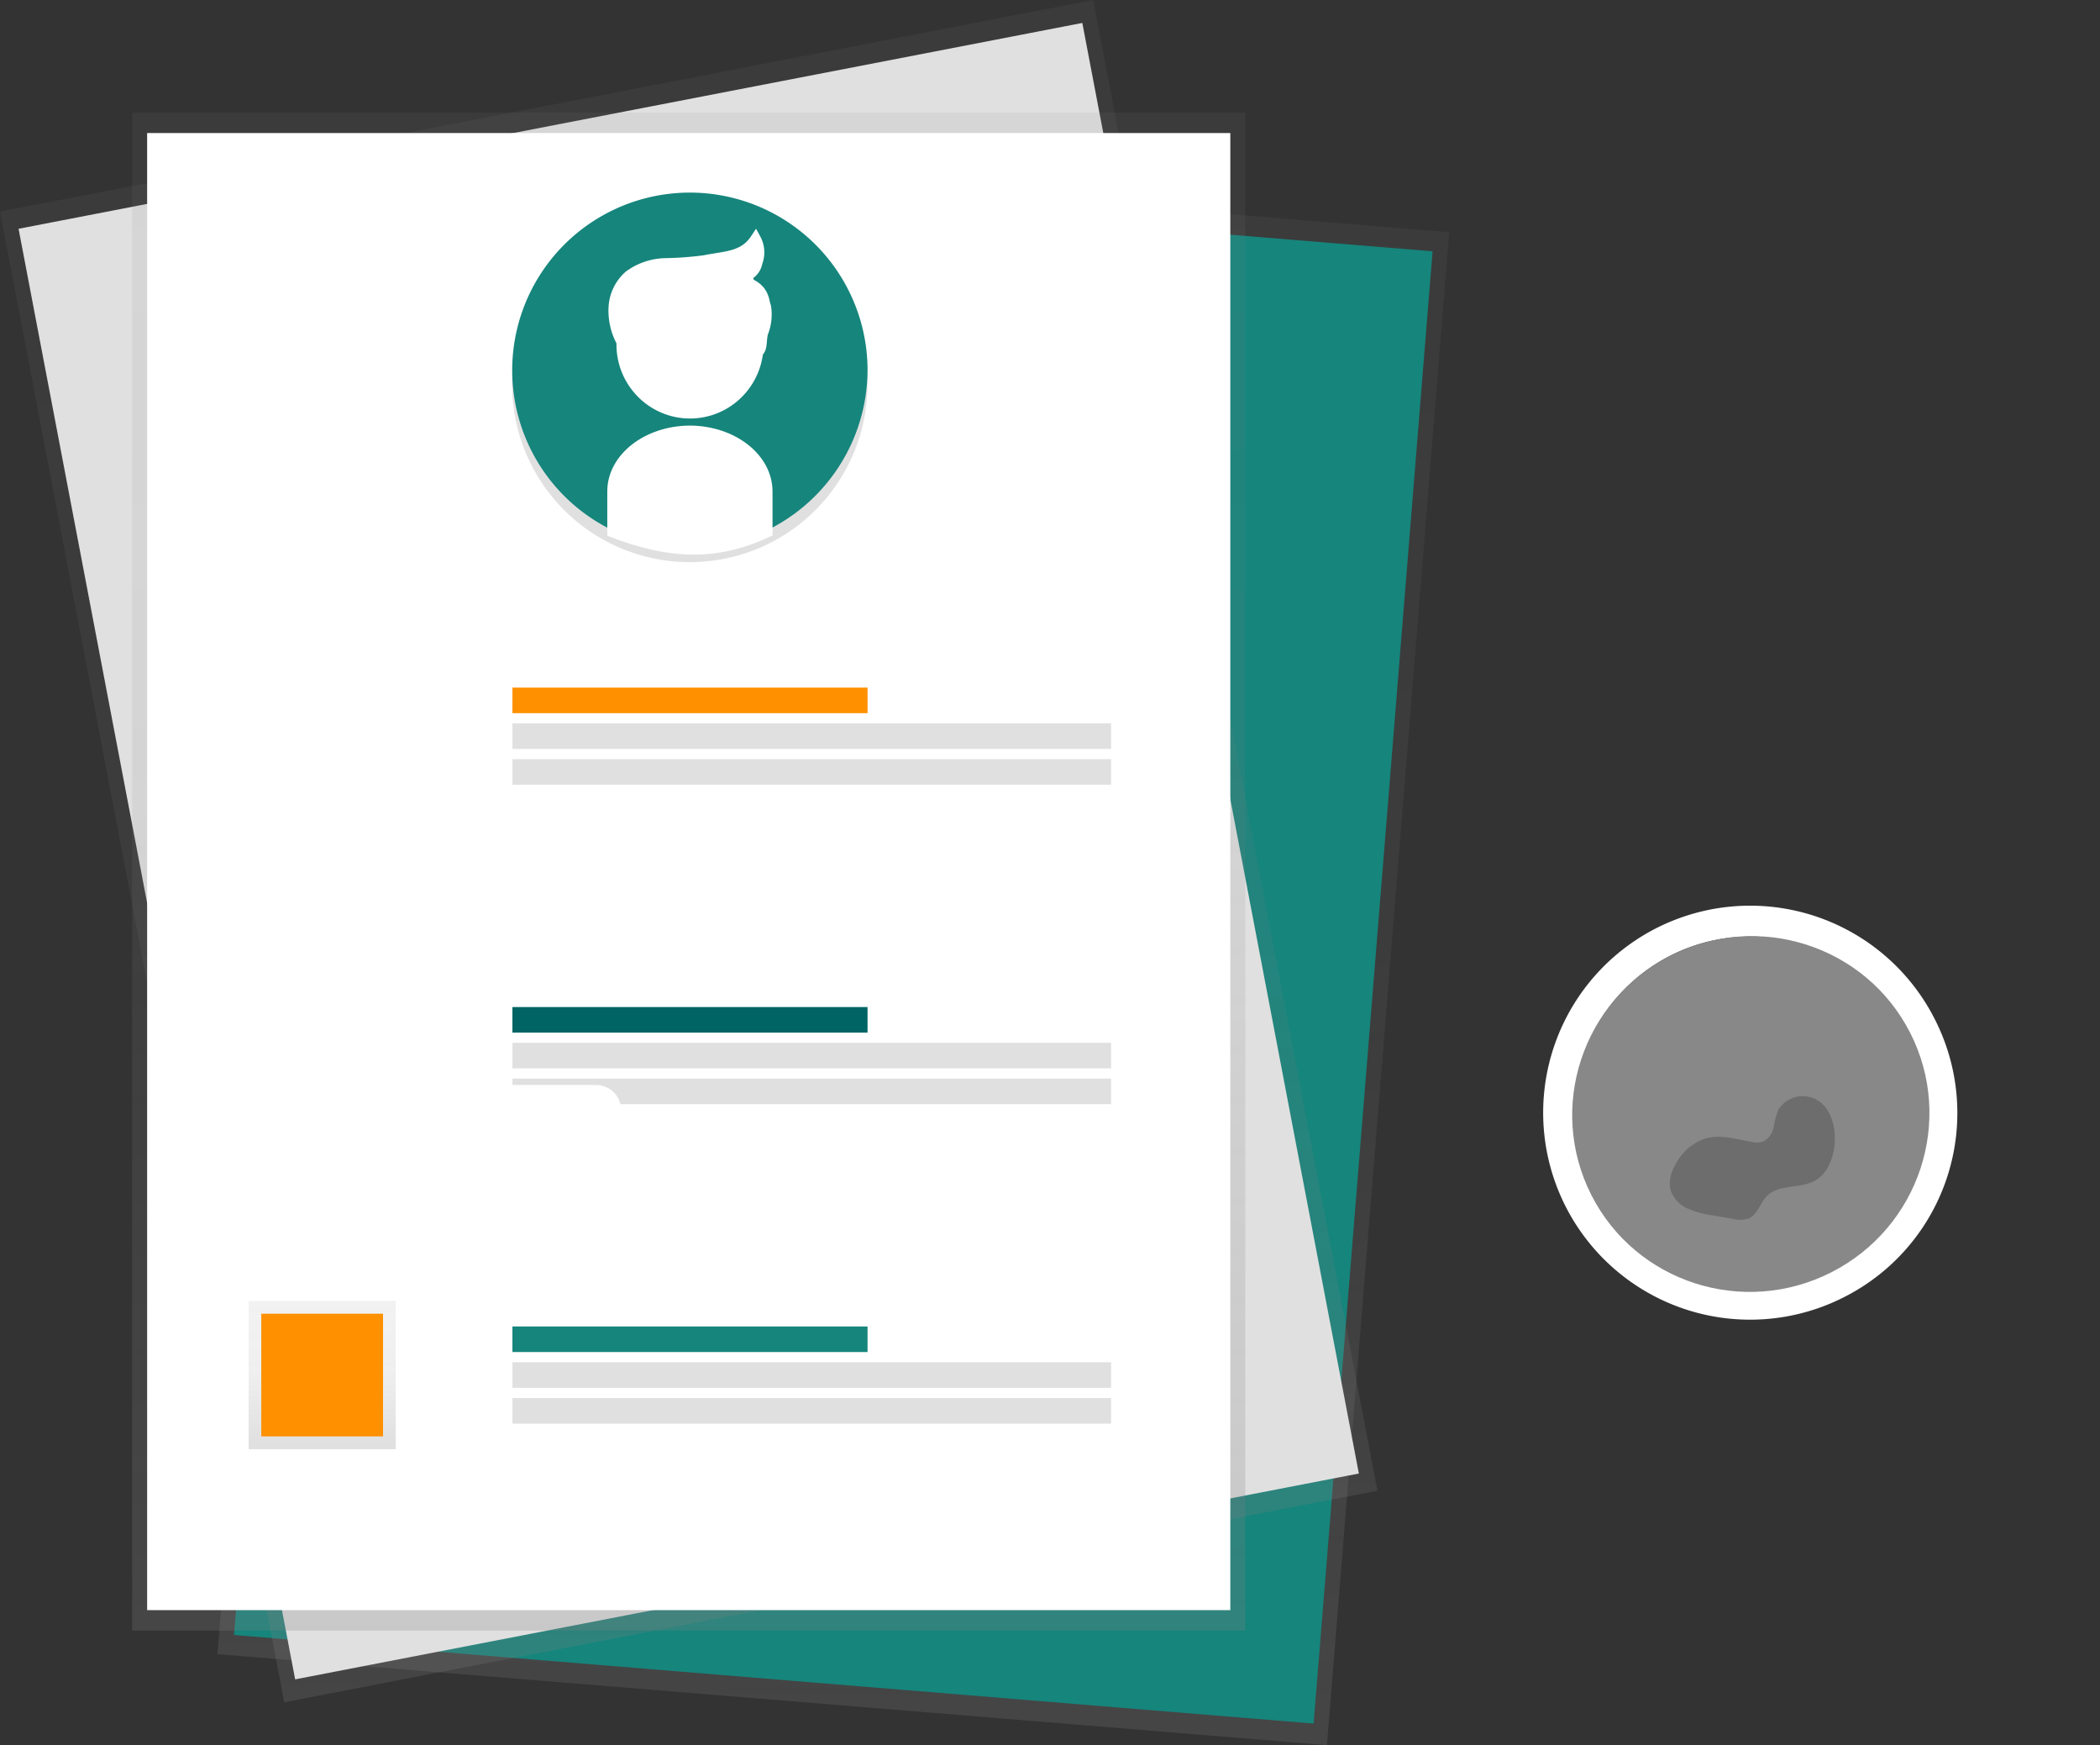 <svg xmlns="http://www.w3.org/2000/svg" xmlns:xlink="http://www.w3.org/1999/xlink" viewBox="0 0 200.001 166.175">
  <rect x="0" y="0" width="200.001" height="166.175" fill="#333333" stroke="none"/>
  <defs>
    <style>
      .cls-1 {
        fill: url(#linear-gradient);
      }

      .cls-2 {
        fill: #16857c;
      }

      .cls-3 {
        fill: url(#linear-gradient-2);
      }

      .cls-4 {
        fill: #e0e0e0;
      }

      .cls-5 {
        fill: url(#linear-gradient-3);
      }

      .cls-6, .cls-8 {
        fill: #fff;
      }

      .cls-7 {
        fill: url(#linear-gradient-4);
      }

      .cls-8 {
        stroke: #fff;
        stroke-miterlimit: 10;
      }

      .cls-9 {
        fill: url(#linear-gradient-5);
      }

      .cls-10 {
        fill: #ff9000;
      }

      .cls-11 {
        fill: #006464;
      }

      .cls-12 {
        fill: #888;
      }

      .cls-13 {
        opacity: 0.2;
      }
    </style>
    <linearGradient id="linear-gradient" x1="0.825" y1="1.045" x2="0.825" y2="0.098" gradientUnits="objectBoundingBox">
      <stop offset="0" stop-color="gray" stop-opacity="0.251"/>
      <stop offset="0.54" stop-color="gray" stop-opacity="0.122"/>
      <stop offset="1" stop-color="gray" stop-opacity="0.102"/>
    </linearGradient>
    <linearGradient id="linear-gradient-2" x1="0.776" y1="1.061" x2="0.776" y2="0.169" xlink:href="#linear-gradient"/>
    <linearGradient id="linear-gradient-3" x1="0.5" y1="1" x2="0.5" y2="0" xlink:href="#linear-gradient"/>
    <linearGradient id="linear-gradient-4" x1="-0.381" y1="1.434" x2="-0.34" y2="2.438" gradientUnits="objectBoundingBox">
      <stop offset="0" stop-opacity="0.122"/>
      <stop offset="0.55" stop-opacity="0.09"/>
      <stop offset="1" stop-opacity="0.02"/>
    </linearGradient>
    <linearGradient id="linear-gradient-5" x1="0.5" y1="1" x2="0.5" y2="0" xlink:href="#linear-gradient"/>
  </defs>
  <g id="undraw_files_6b3d" transform="translate(8.559 -6)">
    <path id="Path_238" data-name="Path 238" class="cls-1" d="M415.616,215.014,309.95,206.35,321.6,62.28l105.666,8.665Z" transform="translate(-297.801 -42.839)"/>
    <path id="Path_239" data-name="Path 239" class="cls-2" d="M420.089,220.431,317.27,212,328.6,71.81l102.819,8.432Z" transform="translate(-303.541 -50.313)"/>
    <path id="Path_240" data-name="Path 240" class="cls-3" d="M345.183,141.95,241.071,162.094,214,20.144,318.112,0Z" transform="translate(-222.558 6)"/>
    <path id="Path_241" data-name="Path 241" class="cls-4" d="M349.838,148.246l-101.306,19.6L222.19,29.72,323.5,10.12Z" transform="translate(-228.981 -1.936)"/>
    <rect id="Rectangle_125" data-name="Rectangle 125" class="cls-5" width="106.015" height="144.546" transform="translate(4.026 16.722)"/>
    <rect id="Rectangle_126" data-name="Rectangle 126" class="cls-6" width="103.16" height="140.651" transform="translate(5.454 18.668)"/>
    <path id="Path_242" data-name="Path 242" class="cls-7" d="M613.244,176.85A16.922,16.922,0,1,0,635.7,160.53l.052,4.39a5.769,5.769,0,0,1-5.661,5.855h0a5.767,5.767,0,0,1-5.8-5.7l-.052-4.39A17.049,17.049,0,0,0,613.244,176.85Z" transform="translate(-573.027 -133.914)"/>
    <path id="Path_243" data-name="Path 243" class="cls-2" d="M647.114,165.889a16.922,16.922,0,1,0-22.652,16.041v-4.39a5.766,5.766,0,0,1,5.73-5.771h0a5.767,5.767,0,0,1,5.73,5.771v4.392A17.049,17.049,0,0,0,647.114,165.889Z" transform="translate(-573.048 -124.746)"/>
    <ellipse id="Ellipse_86" data-name="Ellipse 86" class="cls-8" cx="6.505" cy="6.552" rx="6.505" ry="6.552" transform="translate(50.65 32.247)"/>
    <path id="Path_244" data-name="Path 244" class="cls-8" d="M672.5,255.09h0c-4.079.02-7.371,2.6-7.368,5.771v3.872c5.25,2.024,9.748,2.351,14.737,0v-3.872C679.87,257.689,676.578,255.11,672.5,255.09Z" transform="translate(-615.355 -208.066)"/>
    <path id="Path_245" data-name="Path 245" class="cls-8" d="M658.771,174.861a6.21,6.21,0,0,1-.693-3.25,4.324,4.324,0,0,1,1.442-2.942,6.041,6.041,0,0,1,3.472-1.181,32.4,32.4,0,0,0,3.721-.278c2.043-.412,3.737-.331,4.869-2.055a2.676,2.676,0,0,1,.162,2.213c-.184.926-.762,1.188-1.578,1.677.988-.452.881.61.667,1.245.49.586,1.679.684,1.739,1.442a4.74,4.74,0,0,1-.248,2.241c-.3.7.022,1.933-.742,1.986" transform="translate(-608.177 -136.407)"/>
    <path id="Path_246" data-name="Path 246" class="cls-6" d="M715.81,187.26s4.532.4,1.308,7.184" transform="translate(-653.459 -154.875)"/>
    <rect id="Rectangle_127" data-name="Rectangle 127" class="cls-9" width="14.013" height="14.114" transform="translate(15.118 129.876)"/>
    <rect id="Rectangle_128" data-name="Rectangle 128" class="cls-10" width="11.596" height="11.68" transform="translate(16.325 131.093)"/>
    <rect id="Rectangle_129" data-name="Rectangle 129" class="cls-10" width="33.822" height="2.434" transform="translate(40.243 71.473)"/>
    <rect id="Rectangle_130" data-name="Rectangle 130" class="cls-4" width="57.015" height="2.434" transform="translate(40.243 74.881)"/>
    <rect id="Rectangle_131" data-name="Rectangle 131" class="cls-4" width="57.015" height="2.434" transform="translate(40.243 78.286)"/>
    <path id="Path_252" data-name="Path 252" class="cls-11" d="M0,0H33.822V2.434H0Z" transform="translate(40.243 101.892)"/>
    <rect id="Rectangle_133" data-name="Rectangle 133" class="cls-4" width="57.015" height="2.434" transform="translate(40.243 105.297)"/>
    <rect id="Rectangle_134" data-name="Rectangle 134" class="cls-4" width="57.015" height="2.434" transform="translate(40.243 108.705)"/>
    <path id="Path_251" data-name="Path 251" class="cls-2" d="M0,0H33.822V2.434H0Z" transform="translate(40.243 132.308)"/>
    <rect id="Rectangle_136" data-name="Rectangle 136" class="cls-4" width="57.015" height="2.434" transform="translate(40.243 135.716)"/>
    <rect id="Rectangle_137" data-name="Rectangle 137" class="cls-4" width="57.015" height="2.434" transform="translate(40.243 139.124)"/>
    <path id="Path_247" data-name="Path 247" class="cls-9" d="M50.122,19.719H42.228A21.149,21.149,0,1,0,21.15,42.593,21.163,21.163,0,0,0,41.868,25.5h8.246a2.892,2.892,0,0,0,0-5.784Z" transform="matrix(0.454, 0.891, -0.891, 0.454, 167.378, 83.209)"/>
    <path id="Path_248" data-name="Path 248" class="cls-6" d="M19.57,0A19.711,19.711,0,1,0,39.14,19.71,19.64,19.64,0,0,0,19.57,0Zm0,36.5A16.791,16.791,0,1,1,36.239,19.714,16.73,16.73,0,0,1,19.57,36.5Z" transform="matrix(0.454, 0.891, -0.891, 0.454, 166.862, 85.691)"/>
    <path id="Path_249" data-name="Path 249" class="cls-6" d="M182.66,505.22h9.222a2.374,2.374,0,0,1,2.374,2.374v.6a2.374,2.374,0,0,1-2.374,2.374H182.66Z" transform="translate(-143.665 -395.905)"/>
    <ellipse id="Ellipse_87" data-name="Ellipse 87" class="cls-12" cx="16.911" cy="17.034" rx="16.911" ry="17.034" transform="matrix(0.454, 0.891, -0.891, 0.454, 165.686, 89.277)"/>
    <path id="Path_250" data-name="Path 250" class="cls-13" d="M1.847.335a2.733,2.733,0,0,0-1.079,3.8,8.249,8.249,0,0,0,1.31,1.2,1.863,1.863,0,0,1,.747,1.543,2.157,2.157,0,0,1-.486.973C1.452,9.026.358,10.142.071,11.588a5.011,5.011,0,0,0,.988,3.775A3.312,3.312,0,0,0,2.8,16.754a2.9,2.9,0,0,0,2.374-.563,8.3,8.3,0,0,0,1.7-1.847l1.176-1.562a2.8,2.8,0,0,0,.682-1.426c.041-.919-.82-1.608-1.114-2.477-.544-1.614.956-3.283.755-4.977C8.069,1.341,4.12-.862,1.847.335Z" transform="matrix(0.454, 0.891, -0.891, 0.454, 164.162, 109.079)"/>
  </g>
</svg>

